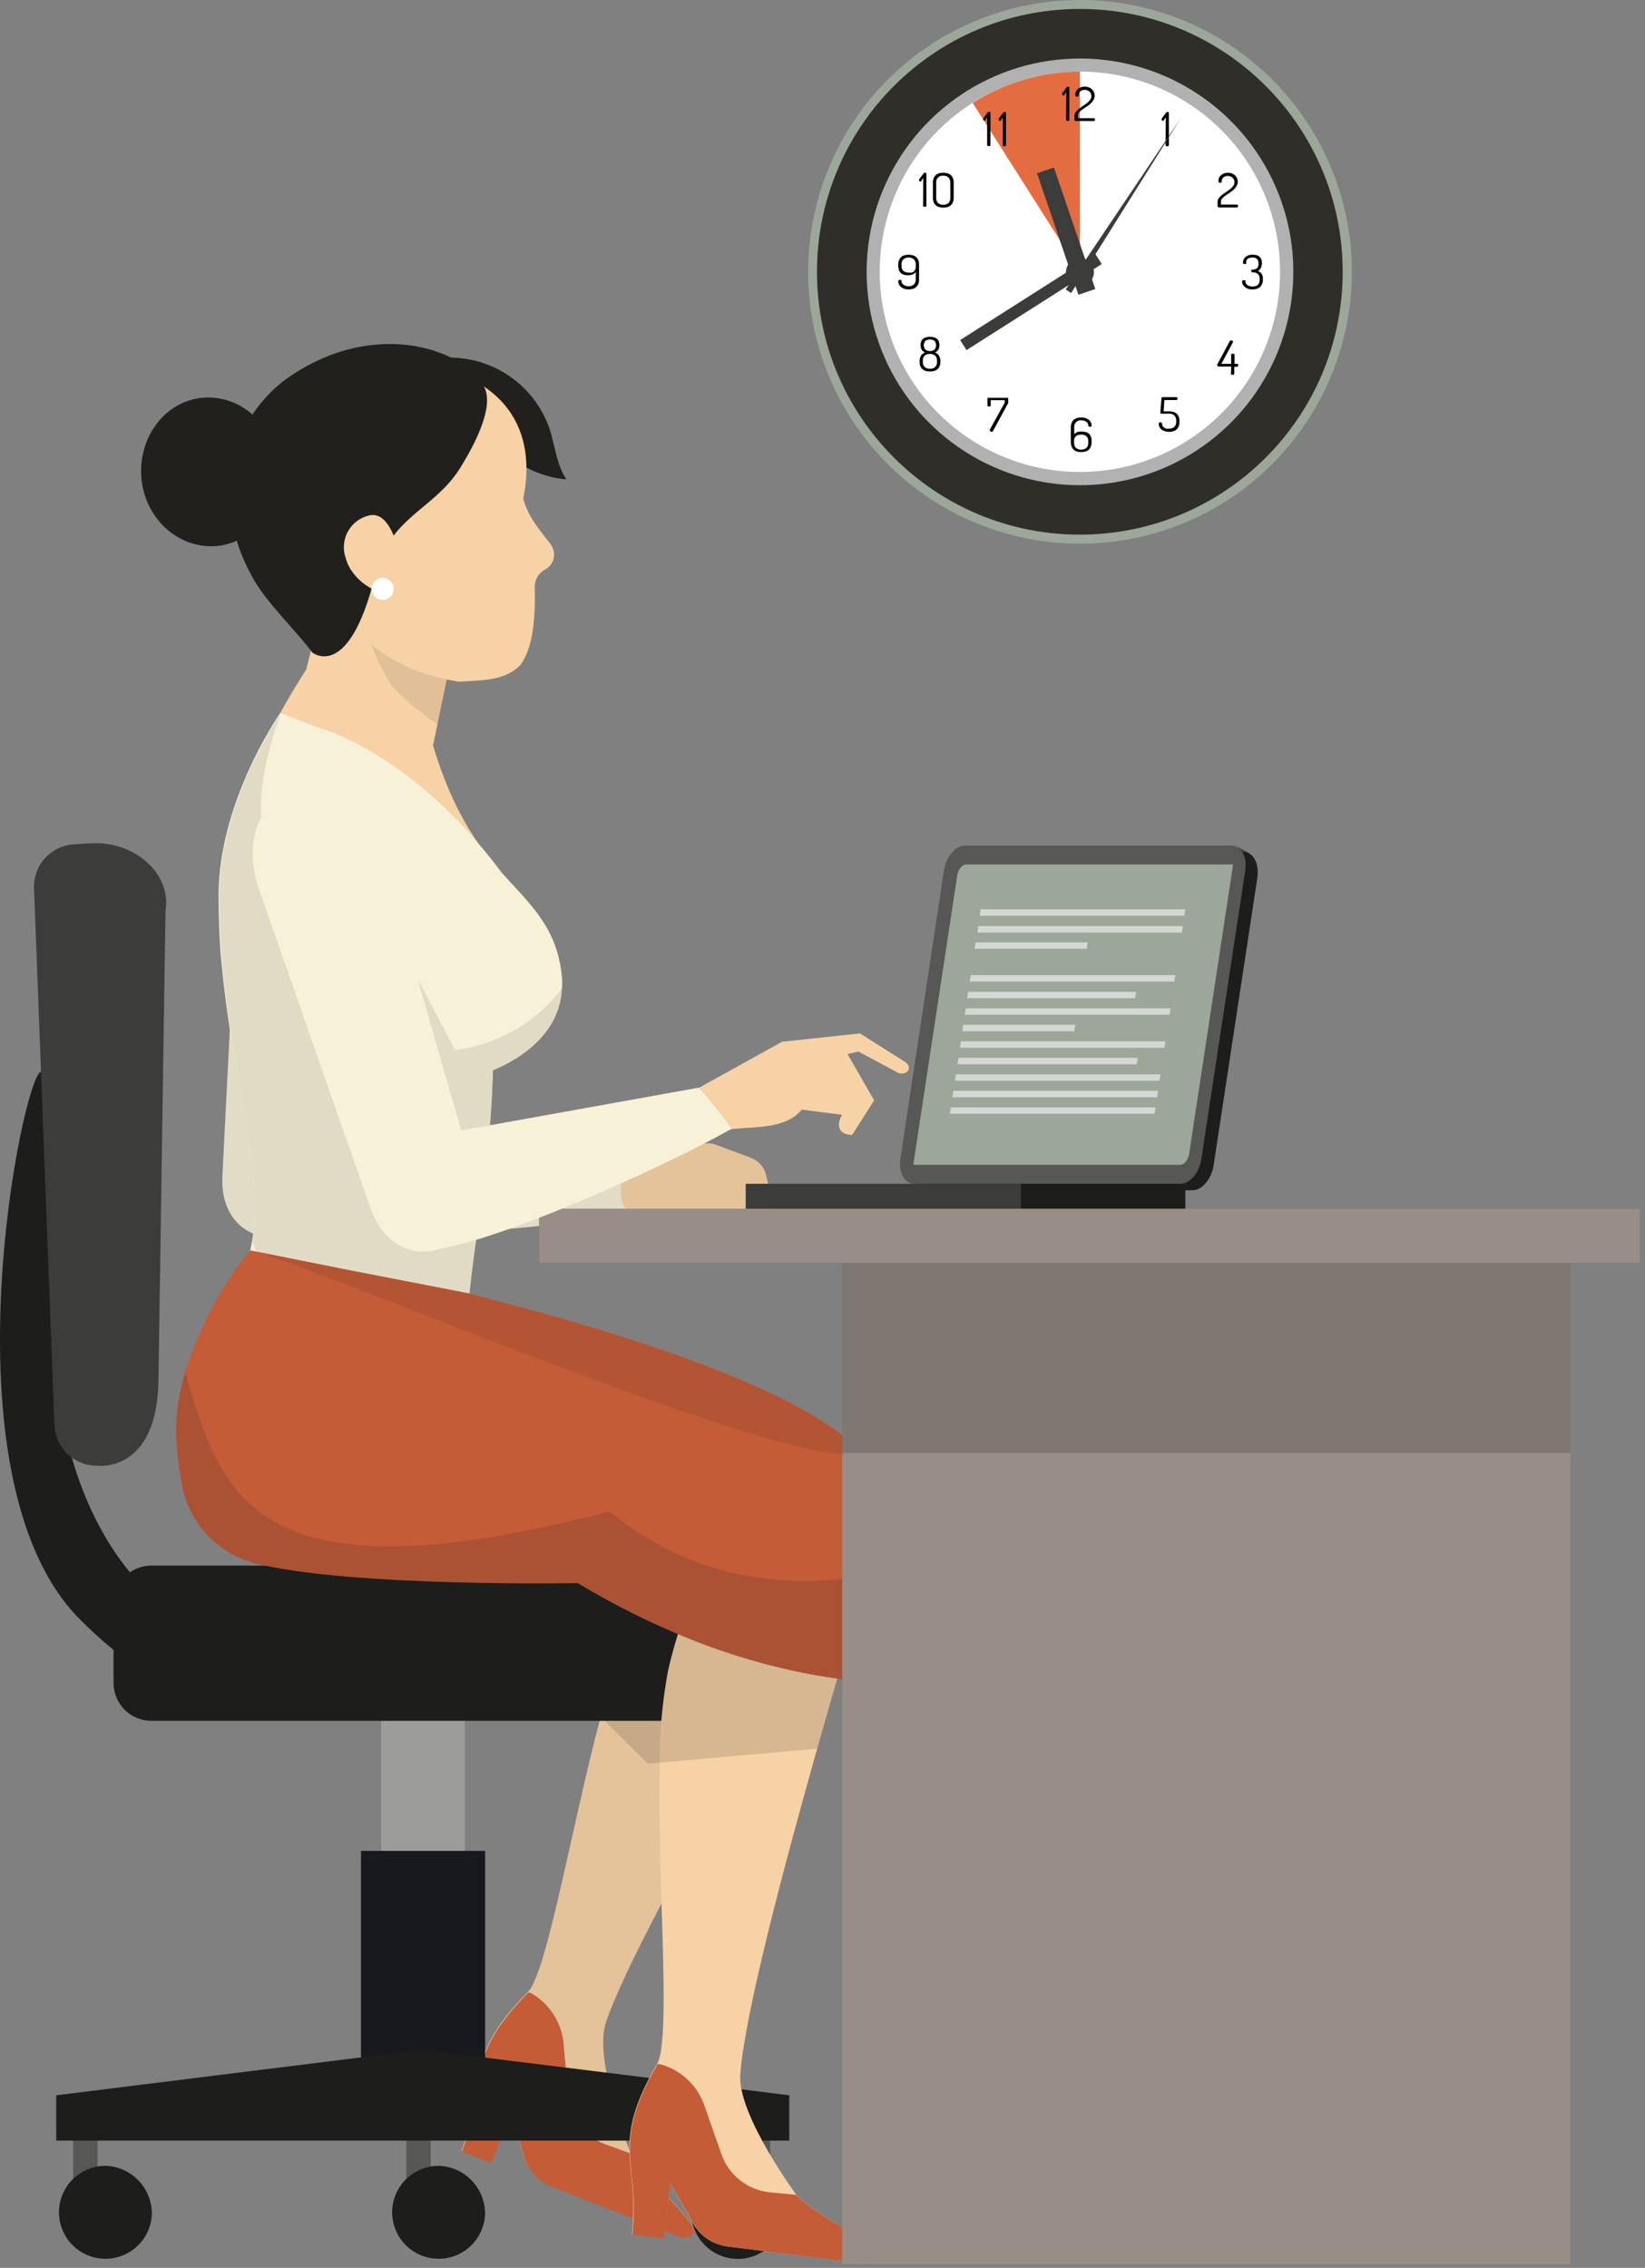 <svg width="235" height="324" viewBox="0 0 235 324" fill="none" xmlns="http://www.w3.org/2000/svg">
<rect x="0" y="0" width="235" height="324" fill="#808080" stroke="none"/>
<path d="M99.882 155.39L111.722 148.83L120.332 149.31L124.882 157.2L121.732 162.14C119.912 162.14 119.352 160.84 120.302 159.27L114.532 158.53C112.162 161.37 107.812 160.91 104.412 161.33L99.882 155.39Z" fill="#F7D2A6"/>
<path d="M111.712 148.83L122.852 147.64L129.182 151.64C130.692 152.54 129.332 153.97 128.012 153.11L122.632 150.23L112.542 152.5L111.712 148.83Z" fill="#F7D2A6"/>
<path d="M40.122 161.89L91.812 165.77C91.812 165.77 92.812 172.93 92.442 173C79.792 175.68 44.872 178 37.602 176.43C28.932 174.92 30.162 160.48 40.122 161.89Z" fill="#E1DCC5"/>
<path d="M91.532 165.23L100.312 163.4C100.959 163.261 101.632 163.309 102.252 163.54L107.252 165.4C107.799 165.601 108.287 165.936 108.671 166.375C109.056 166.813 109.324 167.341 109.452 167.91L110.452 172.47C110.595 173.095 110.563 173.748 110.36 174.356C110.157 174.964 109.791 175.505 109.302 175.92L106.662 178.16C105.742 177.85 105.282 177.32 105.282 176.7C105.229 176.038 104.989 175.405 104.591 174.874C104.193 174.343 103.652 173.936 103.032 173.7H102.962C102.497 173.47 101.987 173.345 101.469 173.334C100.95 173.324 100.436 173.428 99.962 173.64C98.042 174.64 95.072 174.43 91.822 174.07C90.986 173.976 90.212 173.584 89.642 172.964C89.072 172.345 88.746 171.541 88.722 170.7L88.662 168.79C88.636 167.952 88.911 167.132 89.438 166.478C89.964 165.825 90.707 165.383 91.532 165.23V165.23Z" fill="#E4C29A"/>
<path d="M51.542 123.09L46.542 169.34C46.152 179.05 31.072 179.98 31.782 167.72L34.152 121.23C36.032 105.86 52.702 110.39 51.542 123.09Z" fill="#E1DCC5"/>
<path d="M178.512 121.92L176.762 120.99L175.812 123.71L178.892 125.71L178.512 121.92Z" fill="#3C3C3B"/>
<path d="M130.372 166.44L136.632 125.32C136.932 123.32 138.302 121.72 139.632 121.72H177.632C179.022 121.72 179.892 123.33 179.632 125.32L173.382 166.44C173.082 168.44 171.712 170.05 170.382 170.05H132.382C130.942 170.05 130.072 168.43 130.372 166.44Z" fill="#1D1D1B"/>
<path d="M130.632 169.12H168.632C170.022 169.12 171.382 167.5 171.632 165.51L177.892 124.39C178.192 122.39 177.312 120.79 175.892 120.79H137.892C136.512 120.79 135.142 122.4 134.842 124.39L128.632 165.51C128.322 167.51 129.202 169.12 130.632 169.12Z" fill="#575756"/>
<path d="M168.632 166.42C169.142 166.42 169.742 165.69 169.862 164.94L176.112 123.82C176.132 123.714 176.132 123.606 176.112 123.5H175.982H137.982C137.482 123.5 136.872 124.24 136.762 124.99L130.512 166.11C130.492 166.212 130.492 166.318 130.512 166.42V166.42H130.642H168.632Z" fill="#9CA79A"/>
<path d="M106.532 172.7H169.322V169.12H106.532V172.7Z" fill="#3C3C3B"/>
<path d="M169.322 169.12H145.842V172.7H169.322V169.12Z" fill="#1D1D1B"/>
<path d="M68.042 58.83C67.042 56.09 66.592 52.83 64.202 51.09C67.329 51.084 70.381 52.049 72.937 53.85C75.493 55.652 77.427 58.203 78.472 61.15C79.292 63.61 79.472 66.34 80.922 68.5C78.092 68.233 75.391 67.188 73.118 65.482C70.845 63.775 69.088 61.473 68.042 58.83V58.83Z" fill="#21201D"/>
<path d="M125.292 216.23C124.988 218.104 124.395 219.919 123.532 221.61V221.67C123.532 221.67 122.712 223.03 121.272 225.39C120.922 225.98 120.532 226.6 120.102 227.31C118.352 230.25 115.992 234.17 113.352 238.64C111.172 242.34 108.792 246.42 106.352 250.64C102.252 257.74 98.082 265.21 94.552 271.86C90.812 278.98 87.822 285.16 86.552 288.96C84.952 293.78 88.932 304.64 89.942 307.28C90.102 307.65 90.172 307.86 90.172 307.86C91.788 310.059 93.584 312.119 95.542 314.02C98.602 317.19 100.722 319.42 97.432 319.64L94.972 318.69L90.472 316.91L78.782 312.31C77.819 311.941 76.956 311.352 76.261 310.59C75.567 309.827 75.06 308.913 74.782 307.92L73.052 301.52L70.202 308.93L65.912 307.25C69.562 297.83 65.852 294.18 75.412 284.59C78.122 281.86 81.612 261.13 85.812 245.23C87.372 239.3 89.032 234.03 90.812 230.62C92.394 227.525 94.195 224.547 96.202 221.71C96.532 221.24 96.842 220.78 97.202 220.33C99.412 217.28 101.839 214.393 104.462 211.69C105.354 210.763 106.299 209.888 107.292 209.07C116.532 205.98 126.542 207.38 125.292 216.23Z" fill="#E4C29A"/>
<path d="M75.472 284.67C75.552 284.59 75.882 284.75 76.342 285.04C77.525 285.813 78.516 286.845 79.24 288.057C79.964 289.27 80.403 290.632 80.522 292.04L81.162 299.37C81.291 300.929 81.866 302.418 82.818 303.659C83.77 304.901 85.059 305.842 86.532 306.37L90.082 307.65L90.182 307.93C94.362 313.99 102.652 319.39 97.442 319.74L78.822 312.42C77.855 312.043 76.99 311.445 76.296 310.674C75.602 309.903 75.097 308.98 74.822 307.98L73.072 301.62L70.222 309.04L65.972 307.37C69.632 297.91 65.912 294.28 75.472 284.67Z" fill="#C45C38"/>
<path d="M39.762 244.81C28.762 244.81 19.622 239.56 11.442 231.38C-8.768 211.17 3.442 152.71 5.892 153.15C8.562 153.63 9.362 177.09 8.892 179.75C5.892 196.58 9.802 214.35 18.892 225.02C24.602 231.71 32.052 235.19 40.332 235.02C41.632 234.995 42.888 235.487 43.825 236.388C44.761 237.289 45.302 238.525 45.327 239.825C45.352 241.124 44.86 242.381 43.959 243.318C43.058 244.254 41.822 244.795 40.522 244.82L39.762 244.81Z" fill="#1D1D1B"/>
<path d="M13.932 302.35H10.452V311.96H13.932V302.35Z" fill="#575756"/>
<path d="M21.692 316.42C21.622 317.716 21.173 318.963 20.401 320.007C19.63 321.051 18.57 321.846 17.351 322.293C16.133 322.741 14.81 322.821 13.546 322.525C12.283 322.229 11.133 321.569 10.241 320.626C9.348 319.684 8.752 318.501 8.524 317.223C8.297 315.945 8.449 314.628 8.962 313.436C9.475 312.244 10.326 311.228 11.411 310.514C12.495 309.8 13.764 309.42 15.062 309.42C16.867 309.475 18.578 310.242 19.82 311.553C21.062 312.865 21.735 314.614 21.692 316.42Z" fill="#1D1D1B"/>
<path d="M61.532 302.35H58.052V311.96H61.532V302.35Z" fill="#575756"/>
<path d="M69.292 316.42C69.222 317.716 68.773 318.963 68.001 320.007C67.23 321.051 66.169 321.846 64.951 322.293C63.733 322.741 62.41 322.821 61.146 322.525C59.883 322.229 58.733 321.569 57.841 320.626C56.948 319.684 56.352 318.501 56.124 317.223C55.897 315.945 56.049 314.628 56.562 313.436C57.075 312.244 57.926 311.228 59.01 310.514C60.094 309.8 61.364 309.42 62.662 309.42C64.467 309.475 66.178 310.242 67.42 311.553C68.662 312.865 69.335 314.614 69.292 316.42Z" fill="#1D1D1B"/>
<path d="M110.012 302.35H106.532V311.96H110.012V302.35Z" fill="#575756"/>
<path d="M98.762 316.42C98.83 317.719 99.278 318.969 100.05 320.016C100.821 321.062 101.883 321.86 103.103 322.31C104.323 322.759 105.648 322.842 106.914 322.546C108.181 322.251 109.333 321.59 110.227 320.647C111.122 319.703 111.721 318.518 111.949 317.238C112.178 315.958 112.026 314.639 111.512 313.444C110.999 312.249 110.146 311.232 109.06 310.516C107.974 309.801 106.702 309.42 105.402 309.42C103.596 309.475 101.884 310.242 100.64 311.553C99.397 312.864 98.722 314.613 98.762 316.42V316.42Z" fill="#1D1D1B"/>
<path d="M66.412 241.93H54.452V270.07H66.412V241.93Z" fill="#9C9C9B"/>
<path d="M69.302 264.43H51.572V297.01H69.302V264.43Z" fill="#17191E"/>
<path d="M8.032 305.82H112.752V299.34L60.272 292.85L8.032 299.34V305.82Z" fill="#1D1D1B"/>
<path d="M21.632 223.67H103.632C105.035 223.67 106.381 224.227 107.373 225.219C108.365 226.211 108.922 227.557 108.922 228.96V240.56C108.919 241.962 108.361 243.306 107.37 244.298C106.378 245.289 105.034 245.847 103.632 245.85H21.632C20.197 245.85 18.821 245.28 17.807 244.265C16.792 243.251 16.222 241.875 16.222 240.44V229.07C16.222 227.638 16.791 226.264 17.804 225.252C18.816 224.239 20.19 223.67 21.622 223.67H21.632Z" fill="#1D1D1B"/>
<path d="M66.132 86.23L65.322 89.98L64.492 93.93L63.492 98.63L62.492 103.49L61.112 110.1L43.322 97.32L49.822 71.73L66.132 86.23Z" fill="#F7D2A6"/>
<path d="M61.002 103.29C66.832 126.93 78.282 126.13 79.622 139.47C80.622 149.16 70.432 152.88 70.432 152.88C67.492 166.51 65.282 178.52 66.122 187.65C66.122 187.65 36.912 182.19 34.922 181.65C39.762 167.87 31.282 152.97 31.282 127.88C31.282 114.35 43.692 95.74 43.692 95.74C43.692 95.74 60.062 99.5 61.002 103.29Z" fill="#F7D2A6"/>
<path d="M80.272 139.49C80.332 140.069 80.332 140.652 80.272 141.23C79.922 149.6 70.412 152.87 70.412 152.87C70.412 153.53 70.412 154.18 70.352 154.8C70.292 155.42 70.352 156.03 70.272 156.64C70.172 158.64 70.022 160.64 69.882 162.57C69.512 166.4 69.042 169.99 68.552 173.34C67.972 177.45 67.422 181.28 67.072 184.75C67.012 185.3 66.952 185.82 66.872 186.31L64.792 186C61.922 185.61 56.442 184.85 50.982 184.05L49.982 183.91C42.802 182.91 35.882 181.91 34.932 181.65C35.286 180.677 35.548 179.673 35.712 178.65L35.772 178.59C35.862 178.14 35.942 177.71 36.022 177.26C36.367 175.011 36.477 172.732 36.352 170.46C36.352 169.7 36.292 168.97 36.232 168.19C35.882 164.19 35.042 159.77 34.232 154.99C33.073 149.191 32.205 143.337 31.632 137.45C31.512 136.45 31.452 135.45 31.392 134.35C31.282 132.26 31.222 130.18 31.222 127.95C31.222 114.8 39.512 102.61 40.032 101.87C40.032 101.87 42.782 102.95 45.652 104.02C45.652 104.02 58.822 107.41 71.652 124.65C75.912 129.39 79.552 132.49 80.272 139.49Z" fill="#F7F1D8"/>
<path opacity="0.1" d="M64.492 93.92L63.492 98.62L62.492 103.48C60.222 101.95 56.862 99.26 55.792 97.67C52.852 93.17 51.792 88.45 51.602 83.06C54.182 87.39 58.962 90.73 63.332 93.28C63.712 93.5 64.102 93.72 64.492 93.92Z" fill="#1D1D1B"/>
<path d="M78.552 77.6C76.452 74.97 75.342 73.45 74.752 71.22C81.212 39.29 15.952 49.82 40.512 83.43L46.812 82.75C50.012 90.81 55.392 95.67 65.492 97.39C68.922 97.16 72.102 97.33 74.392 94.95C75.932 92.77 76.532 89.15 76.392 83.95C76.374 83.435 76.497 82.924 76.747 82.473C76.997 82.022 77.365 81.648 77.812 81.39V81.39C78.094 81.254 78.346 81.064 78.555 80.831C78.763 80.598 78.923 80.326 79.026 80.03C79.129 79.735 79.173 79.422 79.155 79.11C79.138 78.797 79.058 78.492 78.922 78.21C78.83 77.989 78.705 77.784 78.552 77.6V77.6Z" fill="#F7D2A6"/>
<path d="M44.632 93.23C42.242 90.03 37.892 85.93 36.032 82.4C34.062 78.911 32.932 75.011 32.732 71.01C32.633 67.828 33.286 64.667 34.638 61.785C35.99 58.902 38.002 56.379 40.512 54.42C52.992 45.25 65.882 49.87 68.462 54.55C68.462 54.55 72.282 56.26 65.792 66.77C61.992 72.92 55.662 73.7 53.582 82.21C49.852 97.45 44.632 93.23 44.632 93.23Z" fill="#21201D"/>
<path d="M123.892 323.45L104.032 320.95C103 320.837 102.01 320.481 101.141 319.913C100.272 319.345 99.549 318.58 99.032 317.68L95.772 311.91L95.522 314.11L94.952 318.77L94.832 319.77L90.272 319.21C90.37 318.464 90.427 317.713 90.442 316.96C90.642 313.05 90.002 310.31 89.922 307.35C89.862 304.09 90.522 300.56 93.862 294.9C95.152 292.74 94.862 283 94.502 271.9C94.312 265.23 94.112 258.05 94.232 251.75C94.229 247.389 94.627 243.038 95.422 238.75C95.832 236.9 96.322 235.13 96.842 233.45C97.532 231.21 98.292 229.12 99.042 227.23C99.572 225.9 100.042 224.68 100.622 223.55C101.832 220.86 103.002 218.69 103.922 217.05C104.568 215.94 105.272 214.865 106.032 213.83C114.202 208.53 124.182 207.38 125.232 216.21V216.27C125.42 218.173 125.305 220.093 124.892 221.96V222.04L123.992 225.04C123.692 225.95 123.342 227.04 122.992 228.36C122.092 231.36 120.932 235.3 119.622 239.78C118.722 242.88 117.742 246.26 116.752 249.78C111.822 267.22 106.352 287.97 105.752 296.39C105.342 302.19 113.942 313.81 113.942 313.81C119.502 318.68 128.862 321.83 123.892 323.45Z" fill="#F7D2A6"/>
<path d="M93.932 294.92C93.992 294.82 94.352 294.92 94.862 295.07C96.2 295.525 97.416 296.281 98.417 297.279C99.417 298.278 100.175 299.493 100.632 300.83L103.062 307.77C103.582 309.245 104.513 310.54 105.744 311.503C106.975 312.467 108.456 313.059 110.012 313.21L113.752 313.57L113.922 313.81C119.472 318.66 128.842 321.81 123.922 323.46L104.062 320.97C103.028 320.847 102.037 320.483 101.169 319.909C100.301 319.334 99.579 318.564 99.062 317.66L95.792 311.93L94.862 319.82L90.332 319.25C91.512 309.23 87.042 306.6 93.932 294.92Z" fill="#C45C38"/>
<path d="M125.522 224.8C124.421 229.961 123.052 235.061 121.422 240.08C120.822 240 120.222 239.92 119.612 239.82C117.502 239.53 115.422 239.16 113.332 238.71C107.702 237.48 102.198 235.729 96.892 233.48C94.892 232.63 92.832 231.71 90.822 230.71C88.032 229.33 85.282 227.81 82.532 226.17C82.532 226.17 50.122 226.77 36.532 223.36C33.879 222.696 31.473 221.282 29.602 219.287C27.731 217.292 26.474 214.8 25.982 212.11C24.982 206.57 24.582 202.26 26.432 196.11C27.155 193.798 28.03 191.537 29.052 189.34C30.794 185.518 33.03 181.941 35.702 178.7L35.762 178.64L36.642 178.81L49.762 181.43L64.822 184.35L67.042 184.78L67.222 184.84C67.222 185.05 111.942 195.19 123.132 207.58C124.139 208.618 124.907 209.864 125.382 211.23C126.632 215.14 126.522 219.52 125.522 224.8Z" fill="#C45C38"/>
<path d="M234.272 172.7H77.032V180.43H234.272V172.7Z" fill="#84735D"/>
<path d="M234.272 172.7H77.032V180.43H234.272V172.7Z" fill="#988E87"/>
<path d="M224.332 180.43H120.322V323.45H224.332V180.43Z" fill="#988E87"/>
<path opacity="0.2" d="M224.342 180.43H120.312V207.6H224.342V180.43Z" fill="#1D1D1B"/>
<path d="M39.702 66.65C40.162 72.5 36.162 77.65 30.782 78.02C25.402 78.39 20.642 74.02 20.192 68.18C19.742 62.34 23.722 57.18 29.112 56.81C34.502 56.44 39.242 60.79 39.702 66.65Z" fill="#21201D"/>
<path d="M56.992 78.82C57.832 82.08 58.322 84.1 56.142 84.66C53.962 85.22 50.202 82.9 49.362 79.66C49.167 79.08 49.089 78.466 49.132 77.856C49.174 77.245 49.337 76.649 49.61 76.101C49.883 75.553 50.261 75.064 50.723 74.663C51.185 74.261 51.721 73.954 52.302 73.76L52.632 73.66C54.802 73.09 56.142 75.56 56.992 78.82Z" fill="#F7D2A6"/>
<path d="M56.192 83.74C56.269 84.042 56.254 84.361 56.15 84.655C56.046 84.949 55.858 85.206 55.608 85.393C55.358 85.58 55.059 85.689 54.747 85.707C54.435 85.724 54.126 85.648 53.857 85.489C53.588 85.331 53.373 85.096 53.237 84.815C53.102 84.534 53.053 84.219 53.096 83.909C53.139 83.6 53.273 83.311 53.481 83.078C53.688 82.845 53.96 82.679 54.262 82.6C54.464 82.547 54.674 82.535 54.88 82.564C55.086 82.593 55.285 82.662 55.464 82.768C55.644 82.874 55.8 83.015 55.925 83.181C56.05 83.348 56.141 83.538 56.192 83.74V83.74Z" fill="white"/>
<path opacity="0.1" d="M120.322 205.03V207.76C108.262 206.86 72.652 192.48 50.982 184.1C44.782 181.7 39.712 179.79 36.662 178.83C36.462 178.38 36.252 177.9 36.032 177.33C36.382 175.078 36.492 172.795 36.362 170.52C36.362 169.76 36.362 169.04 36.252 168.26C35.892 164.2 35.062 159.83 34.252 155.06C33.125 149.24 32.285 143.373 31.732 137.46C31.622 136.46 31.562 135.46 31.502 134.36C31.382 132.28 31.322 130.19 31.322 127.96C31.322 114.82 39.612 102.63 40.142 101.89C31.622 124.89 43.712 129.72 56.542 133.89L65.022 150.02C68.018 149.634 70.909 148.659 73.526 147.15C76.144 145.641 78.436 143.629 80.272 141.23C79.922 149.59 70.402 152.87 70.402 152.87C70.402 153.53 70.402 154.18 70.352 154.8C70.302 155.42 70.292 156.03 70.252 156.64C70.152 158.64 69.992 160.64 69.862 162.56V162.62C69.482 166.45 69.022 170.03 68.532 173.39C67.942 177.5 67.402 181.33 67.052 184.8L67.222 184.86C67.252 185.05 105.882 193.83 120.322 205.03Z" fill="#1D1D1B"/>
<path d="M58.752 162.78L99.872 155.38C99.872 155.38 104.742 161.15 104.412 161.33C92.592 167.92 69.662 177.81 61.912 178.51C52.782 179.69 49.542 164.86 58.752 162.78Z" fill="#F7F1D8"/>
<path d="M54.322 121.23L67.762 168.03C71.212 177.6 56.952 184.44 52.812 172.28L36.752 126.33C32.492 110.65 50.452 108.47 54.322 121.23Z" fill="#F7F1D8"/>
<path d="M13.862 209.4C13.862 209.4 22.662 210.59 22.642 196.69L23.642 130.19C24.542 124.7 19.102 120.08 12.862 120.48L10.522 120.63C8.947 120.731 7.474 121.442 6.417 122.614C5.359 123.785 4.801 125.323 4.862 126.9L7.772 203.58C7.832 205.151 8.501 206.638 9.638 207.724C10.774 208.81 12.29 209.412 13.862 209.4V209.4Z" fill="#3C3C3B"/>
<path opacity="0.15" d="M120.322 225.57V239.92C120.082 239.92 119.852 239.86 119.622 239.82C118.722 242.92 117.742 246.3 116.752 249.82L106.352 250.74L94.282 251.81L92.522 251.96C92.522 251.96 89.622 249.04 85.852 245.33C87.412 239.41 89.072 234.13 90.852 230.72C88.062 229.34 85.312 227.82 82.562 226.18C82.562 226.18 50.142 226.78 36.562 223.37C33.907 222.71 31.499 221.297 29.628 219.301C27.757 217.305 26.501 214.812 26.012 212.12C25.012 206.58 24.612 202.27 26.452 196.12C31.662 213.24 35.452 229.35 87.072 215.95C89.89 218.25 92.976 220.201 96.262 221.76C97.704 222.456 99.187 223.063 100.702 223.58C107.019 225.666 113.715 226.345 120.322 225.57V225.57Z" fill="#1D1D1B"/>
<g opacity="0.75">
<path opacity="0.75" d="M169.182 130.83H139.952L140.092 129.91H169.322L169.182 130.83Z" fill="white"/>
<path opacity="0.75" d="M168.832 133.23H139.632L139.772 132.31H168.992L168.832 133.23Z" fill="white"/>
<path opacity="0.75" d="M155.242 135.54H139.242L139.372 134.63H155.372L155.242 135.54Z" fill="white"/>
<path opacity="0.75" d="M167.762 140.23H138.542L138.682 139.31H167.902L167.762 140.23Z" fill="white"/>
<path opacity="0.75" d="M162.162 142.61H138.162L138.292 141.7H162.292L162.162 142.61Z" fill="white"/>
<path opacity="0.75" d="M167.062 144.97H137.832L137.972 144.06H167.202L167.062 144.97Z" fill="white"/>
<path opacity="0.75" d="M153.472 147.33H137.472L137.612 146.41H153.612L153.472 147.33Z" fill="white"/>
<path opacity="0.75" d="M166.352 149.69H137.132L137.262 148.77H166.492L166.352 149.69Z" fill="white"/>
<path opacity="0.75" d="M162.392 152.05H136.772L136.912 151.13H162.522L162.392 152.05Z" fill="white"/>
<path opacity="0.75" d="M165.632 154.4H136.422L136.562 153.49H165.782L165.632 154.4Z" fill="white"/>
<path opacity="0.75" d="M165.292 156.76H136.062L136.202 155.84H165.432L165.292 156.76Z" fill="white"/>
<path opacity="0.75" d="M164.942 159.12H135.712L135.852 158.2H165.072L164.942 159.12Z" fill="white"/>
</g>
<path d="M193.122 38.84C193.122 46.522 190.844 54.031 186.576 60.418C182.309 66.806 176.243 71.784 169.145 74.724C162.048 77.663 154.239 78.432 146.705 76.934C139.17 75.435 132.25 71.736 126.818 66.304C121.386 60.872 117.687 53.952 116.188 46.417C114.69 38.883 115.459 31.074 118.399 23.977C121.338 16.88 126.316 10.813 132.704 6.546C139.091 2.278 146.6 1.28812e-06 154.282 1.28812e-06C159.383 -0.001 164.434 1.002 169.147 2.954C173.86 4.905 178.142 7.766 181.749 11.373C185.356 14.98 188.217 19.262 190.168 23.975C192.12 28.688 193.123 33.739 193.122 38.84V38.84Z" fill="#9CA79A"/>
<path d="M154.262 76.38C175 76.38 191.812 59.568 191.812 38.83C191.812 18.092 175 1.28 154.262 1.28C133.524 1.28 116.712 18.092 116.712 38.83C116.712 59.568 133.524 76.38 154.262 76.38Z" fill="#2F2E29"/>
<path d="M184.762 38.84C184.762 44.868 182.974 50.761 179.625 55.774C176.276 60.786 171.516 64.693 165.946 67C160.377 69.307 154.248 69.91 148.336 68.734C142.423 67.558 136.992 64.655 132.729 60.393C128.467 56.13 125.564 50.699 124.388 44.786C123.212 38.874 123.815 32.745 126.122 27.176C128.429 21.606 132.336 16.846 137.348 13.497C142.361 10.148 148.254 8.36 154.282 8.36C162.366 8.36 170.119 11.571 175.835 17.288C181.551 23.004 184.762 30.756 184.762 38.84V38.84Z" fill="#B1B1B1"/>
<path d="M182.872 38.84C182.87 44.496 181.191 50.025 178.047 54.727C174.903 59.428 170.436 63.093 165.21 65.256C159.984 67.419 154.234 67.984 148.686 66.879C143.139 65.775 138.044 63.05 134.045 59.05C130.046 55.05 127.324 49.953 126.221 44.406C125.118 38.858 125.685 33.108 127.85 27.883C130.015 22.658 133.681 18.191 138.384 15.049C143.087 11.907 148.616 10.23 154.272 10.23V10.23C158.026 10.227 161.745 10.965 165.214 12.4C168.683 13.835 171.835 15.94 174.491 18.594C177.146 21.249 179.252 24.4 180.688 27.869C182.125 31.338 182.863 35.056 182.862 38.81L182.872 38.84Z" fill="white"/>
<path d="M154.282 38.84L138.952 14.71C143.527 11.786 148.843 10.232 154.272 10.23L154.282 38.84Z" fill="#E46C41"/>
<path d="M166.542 16.74L166.262 17.18C166.248 17.204 166.227 17.225 166.203 17.239C166.178 17.253 166.15 17.26 166.122 17.26C166.097 17.261 166.073 17.256 166.05 17.245C166.027 17.235 166.008 17.219 165.992 17.2C165.975 17.183 165.962 17.163 165.953 17.14C165.944 17.118 165.941 17.094 165.942 17.07C165.932 17.034 165.932 16.996 165.942 16.96C165.96 16.923 165.983 16.889 166.012 16.86L166.602 16.08L166.672 16.01C166.708 16 166.746 16 166.782 16.01C166.828 15.996 166.876 15.996 166.922 16.01C166.942 16.023 166.958 16.041 166.969 16.062C166.979 16.083 166.984 16.106 166.982 16.13V20.73C166.987 20.756 166.982 20.783 166.969 20.807C166.957 20.831 166.937 20.849 166.912 20.86C166.862 20.889 166.805 20.904 166.747 20.904C166.689 20.904 166.632 20.889 166.582 20.86C166.561 20.845 166.544 20.826 166.532 20.803C166.52 20.78 166.513 20.756 166.512 20.73L166.542 16.74Z" fill="black"/>
<path d="M174.072 25.8C174.07 25.644 174.104 25.49 174.172 25.35C174.246 25.216 174.344 25.097 174.462 25C174.587 24.898 174.729 24.82 174.882 24.77C175.235 24.645 175.619 24.645 175.972 24.77C176.139 24.828 176.292 24.92 176.422 25.04C176.549 25.155 176.65 25.296 176.719 25.453C176.788 25.609 176.823 25.779 176.822 25.95C176.829 26.18 176.766 26.407 176.642 26.6C176.523 26.798 176.375 26.977 176.202 27.13C176.019 27.29 175.825 27.437 175.622 27.57C175.412 27.7 175.222 27.83 175.052 27.95C174.891 28.066 174.74 28.197 174.602 28.34C174.495 28.451 174.431 28.596 174.422 28.75V29.23H176.702C176.725 29.229 176.749 29.234 176.77 29.245C176.791 29.255 176.809 29.271 176.822 29.29C176.853 29.33 176.871 29.379 176.872 29.43C176.876 29.485 176.858 29.538 176.822 29.58C176.809 29.599 176.791 29.615 176.77 29.625C176.749 29.636 176.725 29.641 176.702 29.64H174.162C174.111 29.639 174.062 29.621 174.022 29.59C173.998 29.58 173.978 29.564 173.964 29.542C173.95 29.521 173.942 29.496 173.942 29.47V28.81C173.942 28.625 174.005 28.444 174.122 28.3C174.253 28.139 174.401 27.991 174.562 27.86C174.752 27.71 174.942 27.57 175.142 27.44C175.347 27.312 175.544 27.171 175.732 27.02C175.898 26.891 176.046 26.739 176.172 26.57C176.264 26.449 176.323 26.306 176.344 26.156C176.365 26.005 176.347 25.852 176.292 25.71C176.253 25.607 176.196 25.512 176.122 25.43C176.036 25.342 175.934 25.271 175.822 25.22C175.684 25.169 175.539 25.142 175.392 25.14C175.168 25.131 174.948 25.202 174.772 25.34C174.687 25.414 174.622 25.507 174.58 25.611C174.538 25.715 174.522 25.828 174.532 25.94C174.529 25.964 174.522 25.987 174.51 26.008C174.498 26.028 174.481 26.046 174.462 26.06C174.411 26.1 174.347 26.122 174.282 26.12C174.223 26.121 174.166 26.1 174.122 26.06C174.097 26.022 174.079 25.98 174.071 25.935C174.062 25.89 174.063 25.845 174.072 25.8V25.8Z" fill="black"/>
<path d="M178.922 40.94C179.199 40.958 179.474 40.872 179.692 40.7C179.787 40.597 179.859 40.475 179.904 40.343C179.949 40.21 179.965 40.069 179.952 39.93V39.8C179.964 39.673 179.946 39.546 179.899 39.427C179.852 39.309 179.778 39.204 179.682 39.12C179.466 38.968 179.205 38.894 178.942 38.91C178.916 38.911 178.89 38.906 178.865 38.896C178.841 38.885 178.82 38.87 178.802 38.85C178.773 38.813 178.755 38.767 178.752 38.72C178.742 38.674 178.742 38.626 178.752 38.58C178.768 38.559 178.79 38.543 178.814 38.532C178.839 38.522 178.866 38.518 178.892 38.52C179.126 38.533 179.357 38.47 179.552 38.34C179.641 38.252 179.709 38.146 179.751 38.028C179.792 37.91 179.806 37.784 179.792 37.66C179.803 37.422 179.728 37.188 179.582 37C179.398 36.847 179.161 36.771 178.922 36.79C178.769 36.788 178.617 36.812 178.472 36.86C178.363 36.898 178.264 36.96 178.182 37.04C178.12 37.11 178.073 37.192 178.042 37.28C178.032 37.356 178.032 37.434 178.042 37.51C178.042 37.66 177.962 37.73 177.812 37.73C177.778 37.736 177.743 37.733 177.71 37.723C177.677 37.712 177.647 37.694 177.622 37.67C177.581 37.612 177.564 37.541 177.572 37.47C177.572 37.361 177.592 37.252 177.632 37.15C177.682 37.02 177.753 36.898 177.842 36.79C177.964 36.667 178.111 36.572 178.272 36.51C178.494 36.42 178.733 36.379 178.972 36.39C179.147 36.39 179.322 36.41 179.492 36.45C179.647 36.486 179.791 36.558 179.912 36.66C180.032 36.758 180.125 36.886 180.182 37.03C180.326 37.454 180.297 37.917 180.102 38.32C180.01 38.49 179.867 38.627 179.692 38.71C179.896 38.788 180.075 38.919 180.212 39.09C180.361 39.296 180.432 39.547 180.412 39.8V39.93C180.422 40.156 180.381 40.382 180.292 40.59C180.22 40.757 180.115 40.907 179.982 41.03C179.84 41.141 179.676 41.223 179.502 41.27C179.313 41.322 179.118 41.349 178.922 41.35C178.701 41.357 178.481 41.323 178.272 41.25C178.102 41.192 177.945 41.1 177.812 40.98C177.697 40.883 177.602 40.764 177.532 40.63C177.479 40.507 177.452 40.374 177.452 40.24C177.444 40.173 177.462 40.105 177.502 40.05C177.557 40.029 177.617 40.029 177.672 40.05C177.733 40.027 177.801 40.027 177.862 40.05C177.895 40.086 177.912 40.132 177.912 40.18C177.92 40.364 177.994 40.538 178.122 40.67C178.212 40.751 178.317 40.812 178.432 40.85C178.588 40.911 178.754 40.942 178.922 40.94V40.94Z" fill="black"/>
<path d="M175.892 52.37H174.082C174.029 52.369 173.979 52.348 173.942 52.31C173.911 52.278 173.893 52.235 173.892 52.19C173.883 52.151 173.883 52.109 173.892 52.07L175.682 48.74C175.705 48.697 175.739 48.663 175.782 48.64C175.825 48.63 175.869 48.63 175.912 48.64C175.965 48.647 176.015 48.664 176.062 48.69C176.083 48.705 176.1 48.724 176.112 48.747C176.124 48.77 176.131 48.794 176.132 48.82C176.137 48.85 176.137 48.88 176.132 48.91L174.482 51.98H175.882V50.68C175.883 50.654 175.89 50.63 175.902 50.607C175.914 50.584 175.931 50.565 175.952 50.55C176.008 50.536 176.066 50.536 176.122 50.55C176.174 50.535 176.23 50.535 176.282 50.55C176.306 50.562 176.327 50.58 176.341 50.603C176.355 50.626 176.363 50.653 176.362 50.68V51.98H176.752C176.778 51.979 176.803 51.986 176.826 51.998C176.849 52.01 176.868 52.028 176.882 52.05C176.897 52.096 176.897 52.144 176.882 52.19C176.884 52.244 176.866 52.297 176.832 52.34C176.819 52.36 176.801 52.376 176.78 52.387C176.759 52.397 176.736 52.402 176.712 52.4H176.322V53.4C176.322 53.428 176.315 53.456 176.301 53.481C176.287 53.505 176.267 53.526 176.242 53.54C176.19 53.555 176.134 53.555 176.082 53.54C176.026 53.555 175.968 53.555 175.912 53.54C175.89 53.524 175.872 53.503 175.86 53.478C175.848 53.454 175.842 53.427 175.842 53.4L175.892 52.37Z" fill="black"/>
<path d="M167.022 58.77C167.218 58.769 167.412 58.792 167.602 58.84C167.773 58.889 167.932 58.971 168.072 59.08C168.208 59.197 168.314 59.344 168.382 59.51C168.463 59.71 168.5 59.925 168.492 60.14V60.28C168.5 60.502 168.463 60.723 168.382 60.93C168.312 61.1 168.202 61.251 168.062 61.37C167.931 61.494 167.768 61.581 167.592 61.62C167.407 61.676 167.215 61.703 167.022 61.7C166.805 61.702 166.589 61.668 166.382 61.6C166.215 61.55 166.058 61.469 165.922 61.36C165.801 61.258 165.702 61.132 165.632 60.99C165.564 60.857 165.53 60.709 165.532 60.56C165.527 60.528 165.531 60.495 165.544 60.465C165.556 60.435 165.576 60.409 165.602 60.39C165.646 60.35 165.703 60.329 165.762 60.33C165.922 60.33 166.002 60.4 166.002 60.52C166.002 60.635 166.03 60.748 166.082 60.85C166.133 60.947 166.209 61.03 166.302 61.09C166.395 61.16 166.5 61.211 166.612 61.24C166.745 61.255 166.879 61.255 167.012 61.24C167.148 61.251 167.284 61.235 167.413 61.192C167.542 61.149 167.661 61.08 167.762 60.99C167.859 60.888 167.933 60.766 167.979 60.634C168.026 60.501 168.044 60.36 168.032 60.22V60.09C168.039 59.955 168.019 59.819 167.973 59.692C167.927 59.565 167.855 59.449 167.762 59.35C167.662 59.261 167.545 59.193 167.417 59.15C167.29 59.107 167.156 59.09 167.022 59.1H166.022C165.958 59.124 165.887 59.124 165.822 59.1C165.79 59.068 165.772 59.025 165.772 58.98V58.85L165.922 56.91C165.922 56.8 165.982 56.74 166.062 56.74H168.062C168.086 56.738 168.109 56.743 168.13 56.753C168.152 56.764 168.169 56.78 168.182 56.8C168.207 56.844 168.219 56.894 168.219 56.945C168.219 56.996 168.207 57.045 168.182 57.09C168.169 57.11 168.152 57.126 168.13 57.137C168.109 57.147 168.086 57.152 168.062 57.15H166.342L166.232 58.77H167.022Z" fill="black"/>
<path d="M154.522 61.65C154.711 61.654 154.898 61.677 155.082 61.72C155.249 61.757 155.404 61.833 155.534 61.943C155.665 62.053 155.767 62.192 155.832 62.35C155.912 62.553 155.95 62.771 155.942 62.99V63.15C155.953 63.379 155.912 63.608 155.822 63.82C155.759 63.994 155.653 64.149 155.512 64.27C155.374 64.383 155.214 64.465 155.042 64.51C154.66 64.62 154.254 64.62 153.872 64.51C153.7 64.465 153.54 64.383 153.402 64.27C153.265 64.147 153.158 63.992 153.092 63.82C153.012 63.606 152.971 63.379 152.972 63.15V61.07C152.971 60.844 153.012 60.621 153.092 60.41C153.158 60.238 153.265 60.083 153.402 59.96C153.545 59.848 153.708 59.763 153.882 59.71C154.074 59.657 154.273 59.634 154.472 59.64C154.687 59.633 154.9 59.666 155.102 59.74C155.263 59.787 155.412 59.866 155.541 59.973C155.67 60.079 155.776 60.211 155.852 60.36C155.911 60.495 155.942 60.642 155.942 60.79C155.947 60.819 155.944 60.85 155.934 60.878C155.923 60.906 155.905 60.931 155.882 60.95C155.83 60.965 155.774 60.965 155.722 60.95C155.666 60.965 155.608 60.965 155.552 60.95C155.528 60.936 155.507 60.915 155.493 60.891C155.479 60.866 155.472 60.838 155.472 60.81C155.475 60.698 155.448 60.587 155.392 60.49C155.341 60.398 155.269 60.319 155.182 60.26C155.08 60.191 154.969 60.137 154.852 60.1C154.724 60.069 154.594 60.052 154.462 60.05C154.327 60.036 154.191 60.052 154.063 60.097C153.935 60.142 153.819 60.216 153.724 60.312C153.628 60.407 153.555 60.523 153.509 60.651C153.464 60.779 153.448 60.915 153.462 61.05V62.05C153.587 61.898 153.749 61.781 153.932 61.71C154.124 61.657 154.323 61.637 154.522 61.65V61.65ZM153.442 63.23C153.43 63.37 153.448 63.511 153.495 63.644C153.541 63.776 153.615 63.898 153.712 64C153.927 64.161 154.188 64.249 154.457 64.249C154.726 64.249 154.987 64.161 155.202 64C155.297 63.897 155.369 63.775 155.414 63.642C155.459 63.51 155.475 63.369 155.462 63.23V63.06C155.477 62.923 155.462 62.785 155.417 62.655C155.372 62.526 155.299 62.408 155.202 62.31C154.986 62.15 154.72 62.072 154.452 62.09C154.189 62.079 153.93 62.153 153.712 62.3C153.614 62.388 153.538 62.499 153.491 62.622C153.444 62.746 153.427 62.879 153.442 63.01V63.23Z" fill="black"/>
<path d="M144.032 57.5C144.033 57.573 144.008 57.644 143.962 57.7L141.842 61.6C141.828 61.628 141.807 61.651 141.78 61.667C141.754 61.683 141.723 61.691 141.692 61.69C141.621 61.69 141.551 61.669 141.492 61.63C141.463 61.615 141.44 61.592 141.424 61.563C141.408 61.535 141.4 61.503 141.402 61.47C141.393 61.441 141.393 61.41 141.402 61.38L143.532 57.53V57.17H141.532V57.94C141.534 57.965 141.529 57.99 141.516 58.011C141.504 58.033 141.485 58.05 141.462 58.06C141.41 58.075 141.354 58.075 141.302 58.06C141.247 58.079 141.187 58.079 141.132 58.06C141.111 58.048 141.093 58.031 141.081 58.009C141.069 57.988 141.062 57.965 141.062 57.94V56.94C141.072 56.896 141.096 56.857 141.132 56.83C141.181 56.815 141.233 56.815 141.282 56.83H143.812C143.861 56.817 143.913 56.817 143.962 56.83C143.981 56.843 143.997 56.859 144.009 56.878C144.021 56.897 144.029 56.918 144.032 56.94V57.5Z" fill="black"/>
<path d="M132.852 48.12C133.03 48.12 133.208 48.14 133.382 48.18C133.539 48.211 133.687 48.28 133.812 48.38C133.94 48.469 134.037 48.595 134.092 48.74C134.165 48.918 134.199 49.108 134.192 49.3C134.211 49.542 134.151 49.784 134.022 49.99C133.908 50.153 133.748 50.279 133.562 50.35C133.791 50.437 133.99 50.59 134.132 50.79C134.281 51.037 134.354 51.322 134.342 51.61V51.69C134.343 51.909 134.302 52.126 134.222 52.33C134.151 52.494 134.046 52.641 133.912 52.76C133.774 52.873 133.614 52.955 133.442 53C133.058 53.1 132.656 53.1 132.272 53C132.098 52.959 131.937 52.877 131.802 52.76C131.662 52.645 131.553 52.497 131.482 52.33C131.405 52.126 131.368 51.908 131.372 51.69V51.61C131.359 51.322 131.433 51.037 131.582 50.79C131.724 50.59 131.923 50.437 132.152 50.35C131.966 50.279 131.806 50.153 131.692 49.99C131.564 49.783 131.501 49.543 131.512 49.3C131.51 49.109 131.544 48.919 131.612 48.74C131.671 48.594 131.772 48.468 131.902 48.38C132.024 48.281 132.168 48.213 132.322 48.18C132.496 48.14 132.674 48.12 132.852 48.12V48.12ZM133.852 51.56C133.865 51.421 133.849 51.28 133.804 51.148C133.759 51.015 133.687 50.893 133.592 50.79C133.373 50.639 133.113 50.558 132.847 50.558C132.581 50.558 132.321 50.639 132.102 50.79C132.005 50.892 131.931 51.014 131.885 51.146C131.838 51.279 131.82 51.42 131.832 51.56V51.65C131.819 51.792 131.836 51.935 131.883 52.069C131.929 52.204 132.004 52.327 132.102 52.43C132.203 52.521 132.322 52.589 132.451 52.632C132.58 52.675 132.717 52.692 132.852 52.68C132.97 52.694 133.089 52.685 133.203 52.653C133.317 52.62 133.423 52.566 133.516 52.493C133.609 52.419 133.686 52.328 133.744 52.225C133.802 52.121 133.838 52.008 133.852 51.89C133.867 51.811 133.867 51.729 133.852 51.65V51.56ZM132.852 48.5C132.621 48.492 132.393 48.559 132.202 48.69C132.055 48.869 131.974 49.093 131.974 49.325C131.974 49.557 132.055 49.781 132.202 49.96C132.393 50.093 132.62 50.164 132.852 50.164C133.084 50.164 133.311 50.093 133.502 49.96C133.649 49.781 133.729 49.557 133.729 49.325C133.729 49.093 133.649 48.869 133.502 48.69C133.313 48.557 133.083 48.493 132.852 48.51V48.5Z" fill="black"/>
<path d="M129.742 39.33C129.557 39.33 129.373 39.31 129.192 39.27C129.024 39.228 128.866 39.15 128.732 39.04C128.602 38.928 128.499 38.788 128.432 38.63C128.361 38.424 128.324 38.208 128.322 37.99V37.82C128.322 37.595 128.363 37.371 128.442 37.16C128.506 36.992 128.61 36.842 128.743 36.722C128.877 36.602 129.038 36.515 129.212 36.47C129.596 36.37 129.998 36.37 130.382 36.47C130.559 36.517 130.723 36.602 130.862 36.72C131.002 36.839 131.112 36.99 131.182 37.16C131.263 37.37 131.3 37.595 131.292 37.82V39.91C131.301 40.139 131.264 40.366 131.182 40.58C131.112 40.75 131.002 40.901 130.862 41.02C130.723 41.138 130.559 41.223 130.382 41.27C130.19 41.326 129.992 41.353 129.792 41.35C129.578 41.352 129.365 41.318 129.162 41.25C128.992 41.189 128.834 41.102 128.692 40.99C128.577 40.887 128.485 40.761 128.422 40.62C128.355 40.49 128.321 40.346 128.322 40.2C128.319 40.171 128.322 40.141 128.332 40.113C128.342 40.085 128.358 40.06 128.379 40.04C128.401 40.02 128.427 40.004 128.455 39.996C128.483 39.987 128.513 39.985 128.542 39.99C128.598 39.975 128.656 39.975 128.712 39.99C128.737 40.007 128.757 40.029 128.771 40.055C128.785 40.081 128.792 40.11 128.792 40.14C128.784 40.248 128.809 40.356 128.862 40.45C128.916 40.545 128.992 40.628 129.082 40.69C129.182 40.76 129.294 40.81 129.412 40.84C129.538 40.88 129.67 40.9 129.802 40.9C130.074 40.91 130.34 40.821 130.552 40.65C130.65 40.547 130.725 40.424 130.771 40.289C130.818 40.155 130.835 40.012 130.822 39.87V38.87C130.701 39.022 130.542 39.139 130.362 39.21C130.165 39.289 129.954 39.33 129.742 39.33V39.33ZM130.822 37.81C130.834 37.667 130.815 37.524 130.767 37.39C130.718 37.255 130.642 37.132 130.542 37.03C130.329 36.868 130.069 36.78 129.802 36.78C129.535 36.78 129.275 36.868 129.062 37.03C128.964 37.133 128.889 37.256 128.843 37.391C128.796 37.525 128.779 37.668 128.792 37.81V37.97C128.776 38.107 128.793 38.246 128.839 38.377C128.886 38.507 128.962 38.624 129.062 38.72C129.275 38.879 129.536 38.96 129.802 38.95C129.942 38.965 130.082 38.965 130.222 38.95C130.339 38.919 130.447 38.865 130.542 38.79C130.631 38.713 130.703 38.617 130.752 38.51C130.8 38.372 130.824 38.226 130.822 38.08V37.81Z" fill="black"/>
<path d="M131.892 25.42L131.612 25.86C131.598 25.885 131.577 25.905 131.553 25.919C131.528 25.933 131.5 25.94 131.472 25.94C131.447 25.941 131.422 25.936 131.4 25.925C131.377 25.915 131.357 25.899 131.342 25.88C131.311 25.84 131.293 25.791 131.292 25.74C131.283 25.707 131.283 25.673 131.292 25.64C131.313 25.605 131.336 25.572 131.362 25.54L131.952 24.76L132.022 24.69C132.058 24.68 132.096 24.68 132.132 24.69C132.178 24.68 132.226 24.68 132.272 24.69C132.293 24.705 132.31 24.725 132.322 24.747C132.334 24.77 132.341 24.794 132.342 24.82V29.4C132.344 29.427 132.337 29.455 132.323 29.478C132.309 29.501 132.287 29.52 132.262 29.53C132.21 29.545 132.154 29.545 132.102 29.53C132.05 29.549 131.994 29.549 131.942 29.53C131.917 29.519 131.897 29.501 131.885 29.477C131.872 29.454 131.867 29.427 131.872 29.4L131.892 25.42Z" fill="black"/>
<path d="M136.122 25.44C136.055 25.272 135.95 25.122 135.815 25.002C135.679 24.882 135.517 24.796 135.342 24.75C134.958 24.65 134.556 24.65 134.172 24.75C133.995 24.795 133.832 24.881 133.694 25.001C133.557 25.12 133.45 25.271 133.382 25.44C133.305 25.651 133.268 25.875 133.272 26.1V28.23C133.268 28.458 133.306 28.685 133.382 28.9C133.45 29.069 133.557 29.22 133.694 29.339C133.832 29.459 133.995 29.545 134.172 29.59C134.556 29.69 134.958 29.69 135.342 29.59C135.518 29.546 135.68 29.46 135.816 29.34C135.952 29.22 136.057 29.069 136.122 28.9C136.201 28.686 136.242 28.459 136.242 28.23V26.1C136.243 25.875 136.202 25.651 136.122 25.44V25.44ZM135.772 28.23C135.781 28.371 135.762 28.513 135.715 28.647C135.669 28.781 135.596 28.904 135.502 29.01C135.29 29.181 135.024 29.27 134.752 29.26C134.482 29.274 134.218 29.184 134.012 29.01C133.914 28.907 133.839 28.784 133.793 28.649C133.746 28.515 133.729 28.372 133.742 28.23V26.1C133.728 25.965 133.744 25.829 133.789 25.701C133.834 25.573 133.908 25.457 134.003 25.362C134.099 25.266 134.215 25.192 134.343 25.147C134.471 25.102 134.607 25.086 134.742 25.1C134.877 25.088 135.014 25.105 135.143 25.148C135.272 25.191 135.39 25.26 135.492 25.35C135.589 25.452 135.663 25.574 135.709 25.706C135.756 25.839 135.774 25.98 135.762 26.12L135.772 28.23Z" fill="black"/>
<path d="M141.022 16.74L140.742 17.18C140.713 17.21 140.674 17.228 140.632 17.23C140.607 17.231 140.583 17.226 140.56 17.215C140.537 17.205 140.518 17.189 140.502 17.17C140.485 17.153 140.472 17.133 140.463 17.11C140.454 17.088 140.451 17.064 140.452 17.04C140.442 17.004 140.442 16.966 140.452 16.93C140.473 16.895 140.496 16.861 140.522 16.83L141.112 16.05L141.182 15.98C141.215 15.97 141.249 15.97 141.282 15.98C141.328 15.966 141.376 15.966 141.422 15.98C141.445 15.99 141.464 16.007 141.476 16.029C141.489 16.05 141.494 16.075 141.492 16.1V20.73C141.493 20.757 141.486 20.784 141.471 20.807C141.457 20.83 141.437 20.848 141.412 20.86C141.36 20.876 141.304 20.876 141.252 20.86C141.2 20.873 141.145 20.873 141.092 20.86C141.07 20.846 141.052 20.827 141.04 20.804C141.028 20.781 141.022 20.756 141.022 20.73V16.74Z" fill="black"/>
<path d="M143.272 16.74L142.992 17.18C142.978 17.204 142.957 17.225 142.933 17.239C142.908 17.253 142.88 17.26 142.852 17.26C142.827 17.261 142.803 17.256 142.78 17.245C142.757 17.235 142.738 17.219 142.722 17.2C142.691 17.164 142.673 17.118 142.672 17.07C142.662 17.034 142.662 16.996 142.672 16.96C142.693 16.925 142.716 16.892 142.742 16.86L143.332 16.08L143.402 16.01C143.438 16 143.476 16 143.512 16.01C143.558 15.996 143.606 15.996 143.652 16.01C143.674 16.02 143.692 16.038 143.702 16.06C143.713 16.081 143.717 16.106 143.712 16.13V20.73C143.717 20.756 143.712 20.783 143.699 20.807C143.687 20.831 143.667 20.849 143.642 20.86C143.594 20.889 143.538 20.904 143.482 20.904C143.426 20.904 143.37 20.889 143.322 20.86C143.299 20.847 143.279 20.828 143.266 20.805C143.252 20.782 143.243 20.757 143.242 20.73L143.272 16.74Z" fill="black"/>
<path d="M152.332 13.13L152.042 13.56C152.029 13.584 152.01 13.604 151.988 13.62C151.965 13.636 151.939 13.646 151.912 13.65C151.887 13.649 151.862 13.642 151.839 13.63C151.817 13.618 151.797 13.601 151.782 13.58C151.763 13.564 151.747 13.545 151.737 13.522C151.726 13.499 151.721 13.475 151.722 13.45C151.718 13.413 151.718 13.377 151.722 13.34L151.792 13.25L152.372 12.47L152.452 12.4C152.485 12.391 152.519 12.391 152.552 12.4C152.601 12.384 152.653 12.384 152.702 12.4C152.721 12.413 152.737 12.431 152.747 12.452C152.758 12.473 152.763 12.496 152.762 12.52V17.1C152.763 17.127 152.756 17.154 152.744 17.178C152.732 17.203 152.714 17.224 152.692 17.24C152.641 17.266 152.584 17.28 152.527 17.28C152.47 17.28 152.413 17.266 152.362 17.24C152.34 17.224 152.322 17.203 152.31 17.178C152.298 17.154 152.292 17.127 152.292 17.1L152.332 13.13Z" fill="black"/>
<path d="M153.632 13.49C153.624 13.334 153.659 13.178 153.732 13.04C153.798 12.904 153.893 12.784 154.012 12.69C154.138 12.59 154.28 12.513 154.432 12.46C154.602 12.4 154.782 12.37 154.962 12.37C155.157 12.367 155.35 12.401 155.532 12.47C155.696 12.534 155.848 12.626 155.982 12.74C156.193 12.937 156.33 13.2 156.37 13.486C156.41 13.772 156.351 14.063 156.202 14.31C156.083 14.505 155.935 14.68 155.762 14.83C155.582 14.993 155.388 15.14 155.182 15.27C154.972 15.4 154.782 15.53 154.602 15.66C154.444 15.773 154.297 15.9 154.162 16.04C154.054 16.153 153.993 16.303 153.992 16.46V16.88H156.262C156.285 16.879 156.309 16.884 156.33 16.895C156.351 16.905 156.369 16.921 156.382 16.94C156.413 16.98 156.431 17.029 156.432 17.08C156.429 17.134 156.412 17.185 156.382 17.23C156.369 17.249 156.351 17.265 156.33 17.275C156.309 17.286 156.285 17.291 156.262 17.29H153.722C153.673 17.303 153.621 17.303 153.572 17.29C153.551 17.275 153.534 17.256 153.522 17.233C153.51 17.21 153.503 17.186 153.502 17.16V16.51C153.499 16.324 153.563 16.143 153.682 16C153.811 15.833 153.958 15.682 154.122 15.55C154.302 15.41 154.502 15.27 154.702 15.14C154.907 15.011 155.104 14.871 155.292 14.72C155.456 14.584 155.604 14.43 155.732 14.26C155.852 14.106 155.915 13.915 155.912 13.72C155.91 13.611 155.889 13.503 155.852 13.4C155.815 13.294 155.753 13.198 155.672 13.12C155.586 13.034 155.484 12.966 155.372 12.92C155.241 12.858 155.097 12.83 154.952 12.84C154.728 12.831 154.508 12.902 154.332 13.04C154.247 13.114 154.182 13.207 154.14 13.311C154.098 13.415 154.082 13.528 154.092 13.64C154.086 13.686 154.065 13.728 154.032 13.76C153.976 13.799 153.91 13.82 153.842 13.82C153.783 13.821 153.726 13.8 153.682 13.76C153.655 13.721 153.637 13.677 153.629 13.63C153.62 13.584 153.621 13.536 153.632 13.49Z" fill="black"/>
<path d="M150.561 23.93L148.147 24.752L154.058 42.113L156.472 41.291L150.561 23.93Z" fill="#3C3C3B"/>
<path d="M156.48 36.288L137.162 48.585L138.075 50.02L157.393 37.722L156.48 36.288Z" fill="#3C3C3B"/>
<path d="M152.242 41.36L168.702 16.86L153.022 41.86L152.242 41.36Z" fill="#3C3C3B"/>
<path d="M155.412 37.23C155.74 37.455 155.993 37.774 156.139 38.144C156.285 38.514 156.317 38.919 156.232 39.308C156.146 39.696 155.947 40.05 155.659 40.325C155.371 40.6 155.008 40.782 154.615 40.849C154.223 40.916 153.82 40.865 153.457 40.701C153.094 40.538 152.789 40.27 152.579 39.932C152.369 39.594 152.265 39.201 152.28 38.803C152.295 38.406 152.428 38.022 152.662 37.7C152.969 37.279 153.428 36.994 153.942 36.906C154.455 36.819 154.983 36.935 155.412 37.23Z" fill="#3C3C3B"/>
</svg>
